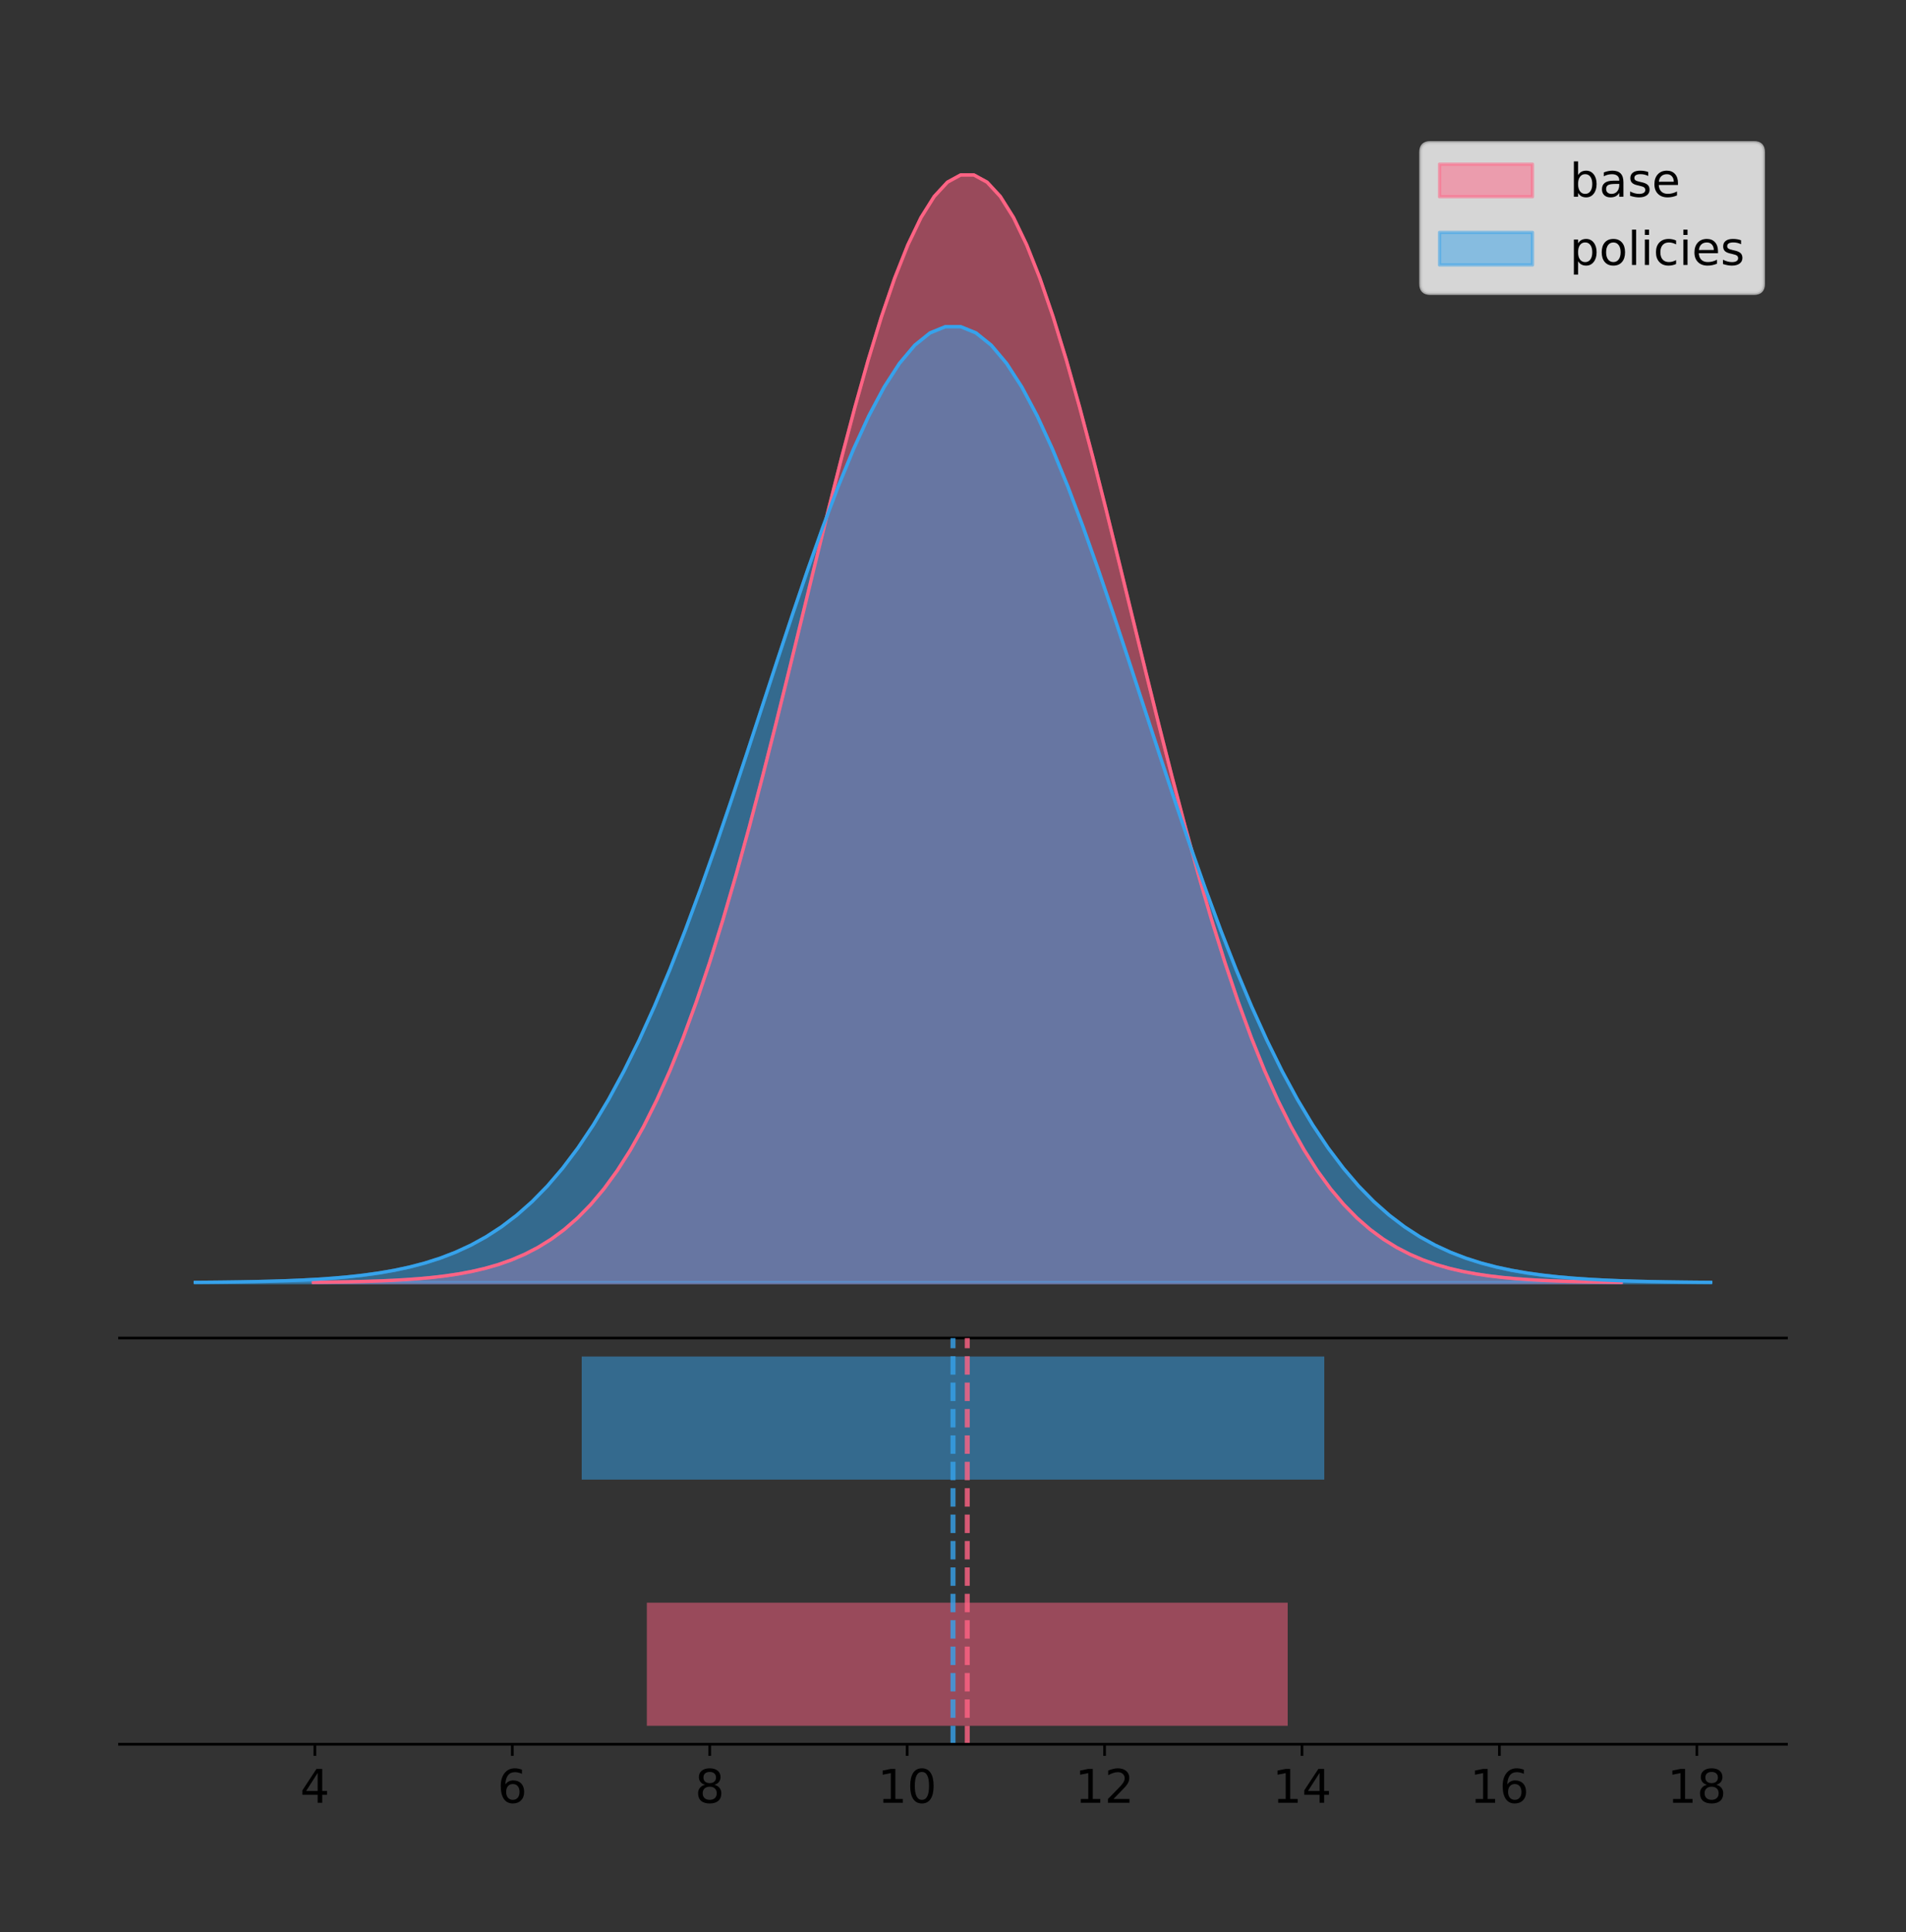 <?xml version="1.0" encoding="utf-8" standalone="no"?>
<!DOCTYPE svg PUBLIC "-//W3C//DTD SVG 1.1//EN"
  "http://www.w3.org/Graphics/SVG/1.1/DTD/svg11.dtd">
<!-- Created with matplotlib (https://matplotlib.org/) -->
<svg height="581.789pt" version="1.1" viewBox="0 0 574.2 581.789" width="574.2pt" xmlns="http://www.w3.org/2000/svg" xmlns:xlink="http://www.w3.org/1999/xlink">
 <rect x="0" y="0" width="574.2" height="581.789" fill="#333333" stroke="none"/>
 <defs>
  <style type="text/css">
*{stroke-linecap:butt;stroke-linejoin:round;}
  </style>
 </defs>
 <g id="figure_1">
  <g id="patch_1">
   <path d="M 0 581.789 
L 574.2 581.789 
L 574.2 0 
L 0 0 
z
" style="fill:none;"/>
  </g>
  <g id="axes_1">
   <g id="patch_2">
    <path d="M 36 402.93 
L 538.2 402.93 
L 538.2 36 
L 36 36 
z
" style="fill:none;"/>
   </g>
   <g id="PolyCollection_1">
    <defs>
     <path d="M 94.393 -195.538 
L 94.393 -195.65 
L 98.373 -195.692 
L 102.353 -195.749 
L 106.332 -195.825 
L 110.312 -195.925 
L 114.292 -196.058 
L 118.272 -196.23 
L 122.252 -196.455 
L 126.232 -196.744 
L 130.212 -197.115 
L 134.192 -197.585 
L 138.172 -198.179 
L 142.151 -198.923 
L 146.131 -199.848 
L 150.111 -200.99 
L 154.091 -202.39 
L 158.071 -204.093 
L 162.051 -206.151 
L 166.031 -208.617 
L 170.011 -211.552 
L 173.99 -215.017 
L 177.97 -219.078 
L 181.95 -223.801 
L 185.93 -229.25 
L 189.91 -235.488 
L 193.89 -242.572 
L 197.87 -250.552 
L 201.85 -259.468 
L 205.83 -269.344 
L 209.809 -280.192 
L 213.789 -292.002 
L 217.769 -304.744 
L 221.749 -318.365 
L 225.729 -332.786 
L 229.709 -347.901 
L 233.689 -363.58 
L 237.669 -379.667 
L 241.649 -395.98 
L 245.628 -412.318 
L 249.608 -428.462 
L 253.588 -444.18 
L 257.568 -459.23 
L 261.548 -473.372 
L 265.528 -486.366 
L 269.508 -497.987 
L 273.488 -508.025 
L 277.468 -516.294 
L 281.447 -522.64 
L 285.427 -526.94 
L 289.407 -529.111 
L 293.387 -529.111 
L 297.367 -526.94 
L 301.347 -522.64 
L 305.327 -516.294 
L 309.307 -508.025 
L 313.287 -497.987 
L 317.266 -486.366 
L 321.246 -473.372 
L 325.226 -459.23 
L 329.206 -444.18 
L 333.186 -428.462 
L 337.166 -412.318 
L 341.146 -395.98 
L 345.126 -379.667 
L 349.105 -363.58 
L 353.085 -347.901 
L 357.065 -332.786 
L 361.045 -318.365 
L 365.025 -304.744 
L 369.005 -292.002 
L 372.985 -280.192 
L 376.965 -269.344 
L 380.945 -259.468 
L 384.924 -250.552 
L 388.904 -242.572 
L 392.884 -235.488 
L 396.864 -229.25 
L 400.844 -223.801 
L 404.824 -219.078 
L 408.804 -215.017 
L 412.784 -211.552 
L 416.764 -208.617 
L 420.743 -206.151 
L 424.723 -204.093 
L 428.703 -202.39 
L 432.683 -200.99 
L 436.663 -199.848 
L 440.643 -198.923 
L 444.623 -198.179 
L 448.603 -197.585 
L 452.583 -197.115 
L 456.562 -196.744 
L 460.542 -196.455 
L 464.522 -196.23 
L 468.502 -196.058 
L 472.482 -195.925 
L 476.462 -195.825 
L 480.442 -195.749 
L 484.422 -195.692 
L 488.401 -195.65 
L 488.401 -195.538 
L 488.401 -195.538 
L 484.422 -195.538 
L 480.442 -195.538 
L 476.462 -195.538 
L 472.482 -195.538 
L 468.502 -195.538 
L 464.522 -195.538 
L 460.542 -195.538 
L 456.562 -195.538 
L 452.583 -195.538 
L 448.603 -195.538 
L 444.623 -195.538 
L 440.643 -195.538 
L 436.663 -195.538 
L 432.683 -195.538 
L 428.703 -195.538 
L 424.723 -195.538 
L 420.743 -195.538 
L 416.764 -195.538 
L 412.784 -195.538 
L 408.804 -195.538 
L 404.824 -195.538 
L 400.844 -195.538 
L 396.864 -195.538 
L 392.884 -195.538 
L 388.904 -195.538 
L 384.924 -195.538 
L 380.945 -195.538 
L 376.965 -195.538 
L 372.985 -195.538 
L 369.005 -195.538 
L 365.025 -195.538 
L 361.045 -195.538 
L 357.065 -195.538 
L 353.085 -195.538 
L 349.105 -195.538 
L 345.126 -195.538 
L 341.146 -195.538 
L 337.166 -195.538 
L 333.186 -195.538 
L 329.206 -195.538 
L 325.226 -195.538 
L 321.246 -195.538 
L 317.266 -195.538 
L 313.287 -195.538 
L 309.307 -195.538 
L 305.327 -195.538 
L 301.347 -195.538 
L 297.367 -195.538 
L 293.387 -195.538 
L 289.407 -195.538 
L 285.427 -195.538 
L 281.447 -195.538 
L 277.468 -195.538 
L 273.488 -195.538 
L 269.508 -195.538 
L 265.528 -195.538 
L 261.548 -195.538 
L 257.568 -195.538 
L 253.588 -195.538 
L 249.608 -195.538 
L 245.628 -195.538 
L 241.649 -195.538 
L 237.669 -195.538 
L 233.689 -195.538 
L 229.709 -195.538 
L 225.729 -195.538 
L 221.749 -195.538 
L 217.769 -195.538 
L 213.789 -195.538 
L 209.809 -195.538 
L 205.83 -195.538 
L 201.85 -195.538 
L 197.87 -195.538 
L 193.89 -195.538 
L 189.91 -195.538 
L 185.93 -195.538 
L 181.95 -195.538 
L 177.97 -195.538 
L 173.99 -195.538 
L 170.011 -195.538 
L 166.031 -195.538 
L 162.051 -195.538 
L 158.071 -195.538 
L 154.091 -195.538 
L 150.111 -195.538 
L 146.131 -195.538 
L 142.151 -195.538 
L 138.172 -195.538 
L 134.192 -195.538 
L 130.212 -195.538 
L 126.232 -195.538 
L 122.252 -195.538 
L 118.272 -195.538 
L 114.292 -195.538 
L 110.312 -195.538 
L 106.332 -195.538 
L 102.353 -195.538 
L 98.373 -195.538 
L 94.393 -195.538 
z
" id="m4defff949a" style="stroke:#ff6384;stroke-opacity:0.5;"/>
    </defs>
    <g clip-path="url(#pe987fb2271)">
     <use style="fill:#ff6384;fill-opacity:0.5;stroke:#ff6384;stroke-opacity:0.5;" x="0" xlink:href="#m4defff949a" y="581.789"/>
    </g>
   </g>
   <g id="PolyCollection_2">
    <defs>
     <path d="M 58.827 -195.538 
L 58.827 -195.635 
L 63.439 -195.671 
L 68.05 -195.72 
L 72.662 -195.786 
L 77.274 -195.872 
L 81.885 -195.986 
L 86.497 -196.136 
L 91.108 -196.329 
L 95.72 -196.579 
L 100.331 -196.899 
L 104.943 -197.305 
L 109.555 -197.817 
L 114.166 -198.459 
L 118.778 -199.258 
L 123.389 -200.243 
L 128.001 -201.451 
L 132.612 -202.921 
L 137.224 -204.697 
L 141.836 -206.825 
L 146.447 -209.358 
L 151.059 -212.349 
L 155.67 -215.854 
L 160.282 -219.929 
L 164.893 -224.632 
L 169.505 -230.016 
L 174.117 -236.13 
L 178.728 -243.017 
L 183.34 -250.711 
L 187.951 -259.234 
L 192.563 -268.596 
L 197.174 -278.789 
L 201.786 -289.786 
L 206.398 -301.541 
L 211.009 -313.986 
L 215.621 -327.031 
L 220.232 -340.562 
L 224.844 -354.445 
L 229.455 -368.524 
L 234.067 -382.624 
L 238.679 -396.557 
L 243.29 -410.121 
L 247.902 -423.11 
L 252.513 -435.315 
L 257.125 -446.529 
L 261.736 -456.558 
L 266.348 -465.221 
L 270.96 -472.358 
L 275.571 -477.834 
L 280.183 -481.545 
L 284.794 -483.419 
L 289.406 -483.419 
L 294.017 -481.545 
L 298.629 -477.834 
L 303.24 -472.358 
L 307.852 -465.221 
L 312.464 -456.558 
L 317.075 -446.529 
L 321.687 -435.315 
L 326.298 -423.11 
L 330.91 -410.121 
L 335.521 -396.557 
L 340.133 -382.624 
L 344.745 -368.524 
L 349.356 -354.445 
L 353.968 -340.562 
L 358.579 -327.031 
L 363.191 -313.986 
L 367.802 -301.541 
L 372.414 -289.786 
L 377.026 -278.789 
L 381.637 -268.596 
L 386.249 -259.234 
L 390.86 -250.711 
L 395.472 -243.017 
L 400.083 -236.13 
L 404.695 -230.016 
L 409.307 -224.632 
L 413.918 -219.929 
L 418.53 -215.854 
L 423.141 -212.349 
L 427.753 -209.358 
L 432.364 -206.825 
L 436.976 -204.697 
L 441.588 -202.921 
L 446.199 -201.451 
L 450.811 -200.243 
L 455.422 -199.258 
L 460.034 -198.459 
L 464.645 -197.817 
L 469.257 -197.305 
L 473.869 -196.899 
L 478.48 -196.579 
L 483.092 -196.329 
L 487.703 -196.136 
L 492.315 -195.986 
L 496.926 -195.872 
L 501.538 -195.786 
L 506.15 -195.72 
L 510.761 -195.671 
L 515.373 -195.635 
L 515.373 -195.538 
L 515.373 -195.538 
L 510.761 -195.538 
L 506.15 -195.538 
L 501.538 -195.538 
L 496.926 -195.538 
L 492.315 -195.538 
L 487.703 -195.538 
L 483.092 -195.538 
L 478.48 -195.538 
L 473.869 -195.538 
L 469.257 -195.538 
L 464.645 -195.538 
L 460.034 -195.538 
L 455.422 -195.538 
L 450.811 -195.538 
L 446.199 -195.538 
L 441.588 -195.538 
L 436.976 -195.538 
L 432.364 -195.538 
L 427.753 -195.538 
L 423.141 -195.538 
L 418.53 -195.538 
L 413.918 -195.538 
L 409.307 -195.538 
L 404.695 -195.538 
L 400.083 -195.538 
L 395.472 -195.538 
L 390.86 -195.538 
L 386.249 -195.538 
L 381.637 -195.538 
L 377.026 -195.538 
L 372.414 -195.538 
L 367.802 -195.538 
L 363.191 -195.538 
L 358.579 -195.538 
L 353.968 -195.538 
L 349.356 -195.538 
L 344.745 -195.538 
L 340.133 -195.538 
L 335.521 -195.538 
L 330.91 -195.538 
L 326.298 -195.538 
L 321.687 -195.538 
L 317.075 -195.538 
L 312.464 -195.538 
L 307.852 -195.538 
L 303.24 -195.538 
L 298.629 -195.538 
L 294.017 -195.538 
L 289.406 -195.538 
L 284.794 -195.538 
L 280.183 -195.538 
L 275.571 -195.538 
L 270.96 -195.538 
L 266.348 -195.538 
L 261.736 -195.538 
L 257.125 -195.538 
L 252.513 -195.538 
L 247.902 -195.538 
L 243.29 -195.538 
L 238.679 -195.538 
L 234.067 -195.538 
L 229.455 -195.538 
L 224.844 -195.538 
L 220.232 -195.538 
L 215.621 -195.538 
L 211.009 -195.538 
L 206.398 -195.538 
L 201.786 -195.538 
L 197.174 -195.538 
L 192.563 -195.538 
L 187.951 -195.538 
L 183.34 -195.538 
L 178.728 -195.538 
L 174.117 -195.538 
L 169.505 -195.538 
L 164.893 -195.538 
L 160.282 -195.538 
L 155.67 -195.538 
L 151.059 -195.538 
L 146.447 -195.538 
L 141.836 -195.538 
L 137.224 -195.538 
L 132.612 -195.538 
L 128.001 -195.538 
L 123.389 -195.538 
L 118.778 -195.538 
L 114.166 -195.538 
L 109.555 -195.538 
L 104.943 -195.538 
L 100.331 -195.538 
L 95.72 -195.538 
L 91.108 -195.538 
L 86.497 -195.538 
L 81.885 -195.538 
L 77.274 -195.538 
L 72.662 -195.538 
L 68.05 -195.538 
L 63.439 -195.538 
L 58.827 -195.538 
z
" id="m0040ba66a3" style="stroke:#36a2eb;stroke-opacity:0.5;"/>
    </defs>
    <g clip-path="url(#pe987fb2271)">
     <use style="fill:#36a2eb;fill-opacity:0.5;stroke:#36a2eb;stroke-opacity:0.5;" x="0" xlink:href="#m0040ba66a3" y="581.789"/>
    </g>
   </g>
   <g id="line2d_1">
    <path clip-path="url(#pe987fb2271)" d="M 94.393 386.139 
L 98.373 386.097 
L 102.353 386.04 
L 106.332 385.965 
L 110.312 385.864 
L 114.292 385.732 
L 118.272 385.559 
L 122.252 385.334 
L 126.232 385.045 
L 130.212 384.675 
L 134.192 384.204 
L 138.172 383.61 
L 142.151 382.867 
L 146.131 381.941 
L 150.111 380.799 
L 154.091 379.399 
L 158.071 377.696 
L 162.051 375.639 
L 166.031 373.172 
L 170.011 370.238 
L 173.99 366.772 
L 177.97 362.711 
L 181.95 357.989 
L 185.93 352.539 
L 189.91 346.301 
L 193.89 339.217 
L 197.87 331.237 
L 201.85 322.322 
L 205.83 312.445 
L 209.809 301.597 
L 213.789 289.787 
L 217.769 277.045 
L 221.749 263.424 
L 225.729 249.004 
L 229.709 233.888 
L 233.689 218.209 
L 237.669 202.123 
L 241.649 185.809 
L 245.628 169.471 
L 249.608 153.327 
L 253.588 137.61 
L 257.568 122.559 
L 261.548 108.418 
L 265.528 95.423 
L 269.508 83.803 
L 273.488 73.765 
L 277.468 65.495 
L 281.447 59.15 
L 285.427 54.85 
L 289.407 52.679 
L 293.387 52.679 
L 297.367 54.85 
L 301.347 59.15 
L 305.327 65.495 
L 309.307 73.765 
L 313.287 83.803 
L 317.266 95.423 
L 321.246 108.418 
L 325.226 122.559 
L 329.206 137.61 
L 333.186 153.327 
L 337.166 169.471 
L 341.146 185.809 
L 345.126 202.123 
L 349.105 218.209 
L 353.085 233.888 
L 357.065 249.004 
L 361.045 263.424 
L 365.025 277.045 
L 369.005 289.787 
L 372.985 301.597 
L 376.965 312.445 
L 380.945 322.322 
L 384.924 331.237 
L 388.904 339.217 
L 392.884 346.301 
L 396.864 352.539 
L 400.844 357.989 
L 404.824 362.711 
L 408.804 366.772 
L 412.784 370.238 
L 416.764 373.172 
L 420.743 375.639 
L 424.723 377.696 
L 428.703 379.399 
L 432.683 380.799 
L 436.663 381.941 
L 440.643 382.867 
L 444.623 383.61 
L 448.603 384.204 
L 452.583 384.675 
L 456.562 385.045 
L 460.542 385.334 
L 464.522 385.559 
L 468.502 385.732 
L 472.482 385.864 
L 476.462 385.965 
L 480.442 386.04 
L 484.422 386.097 
L 488.401 386.139 
" style="fill:none;stroke:#ff6384;stroke-linecap:square;"/>
   </g>
   <g id="line2d_2">
    <path clip-path="url(#pe987fb2271)" d="M 58.827 386.155 
L 63.439 386.118 
L 68.05 386.069 
L 72.662 386.004 
L 77.274 385.917 
L 81.885 385.803 
L 86.497 385.654 
L 91.108 385.46 
L 95.72 385.21 
L 100.331 384.891 
L 104.943 384.485 
L 109.555 383.972 
L 114.166 383.33 
L 118.778 382.532 
L 123.389 381.546 
L 128.001 380.338 
L 132.612 378.868 
L 137.224 377.092 
L 141.836 374.964 
L 146.447 372.431 
L 151.059 369.441 
L 155.67 365.936 
L 160.282 361.86 
L 164.893 357.157 
L 169.505 351.774 
L 174.117 345.66 
L 178.728 338.773 
L 183.34 331.079 
L 187.951 322.555 
L 192.563 313.193 
L 197.174 303.001 
L 201.786 292.004 
L 206.398 280.249 
L 211.009 267.803 
L 215.621 254.759 
L 220.232 241.227 
L 224.844 227.344 
L 229.455 213.265 
L 234.067 199.165 
L 238.679 185.233 
L 243.29 171.668 
L 247.902 158.679 
L 252.513 146.475 
L 257.125 135.26 
L 261.736 125.231 
L 266.348 116.569 
L 270.96 109.432 
L 275.571 103.955 
L 280.183 100.245 
L 284.794 98.371 
L 289.406 98.371 
L 294.017 100.245 
L 298.629 103.955 
L 303.24 109.432 
L 307.852 116.569 
L 312.464 125.231 
L 317.075 135.26 
L 321.687 146.475 
L 326.298 158.679 
L 330.91 171.668 
L 335.521 185.233 
L 340.133 199.165 
L 344.745 213.265 
L 349.356 227.344 
L 353.968 241.227 
L 358.579 254.759 
L 363.191 267.803 
L 367.802 280.249 
L 372.414 292.004 
L 377.026 303.001 
L 381.637 313.193 
L 386.249 322.555 
L 390.86 331.079 
L 395.472 338.773 
L 400.083 345.66 
L 404.695 351.774 
L 409.307 357.157 
L 413.918 361.86 
L 418.53 365.936 
L 423.141 369.441 
L 427.753 372.431 
L 432.364 374.964 
L 436.976 377.092 
L 441.588 378.868 
L 446.199 380.338 
L 450.811 381.546 
L 455.422 382.532 
L 460.034 383.33 
L 464.645 383.972 
L 469.257 384.485 
L 473.869 384.891 
L 478.48 385.21 
L 483.092 385.46 
L 487.703 385.654 
L 492.315 385.803 
L 496.926 385.917 
L 501.538 386.004 
L 506.15 386.069 
L 510.761 386.118 
L 515.373 386.155 
" style="fill:none;stroke:#36a2eb;stroke-linecap:square;"/>
   </g>
   <g id="patch_3">
    <path d="M 36 402.93 
L 538.2 402.93 
" style="fill:none;stroke:#000000;stroke-linecap:square;stroke-linejoin:miter;stroke-width:0.8;"/>
   </g>
   <g id="legend_1">
    <g id="patch_4">
     <path d="M 430.873 88.299 
L 528.4 88.299 
Q 531.2 88.299 531.2 85.499 
L 531.2 45.8 
Q 531.2 43 528.4 43 
L 430.873 43 
Q 428.072 43 428.072 45.8 
L 428.072 85.499 
Q 428.072 88.299 430.873 88.299 
z
" style="fill:#ffffff;opacity:0.8;stroke:#cccccc;stroke-linejoin:miter;"/>
    </g>
    <g id="patch_5">
     <path d="M 433.673 59.238 
L 461.673 59.238 
L 461.673 49.438 
L 433.673 49.438 
z
" style="fill:#ff6384;opacity:0.5;stroke:#ff6384;stroke-linejoin:miter;"/>
    </g>
    <g id="text_1">
     <!-- base -->
     <defs>
      <path d="M 48.688 27.297 
Q 48.688 37.203 44.609 42.844 
Q 40.531 48.484 33.406 48.484 
Q 26.266 48.484 22.188 42.844 
Q 18.109 37.203 18.109 27.297 
Q 18.109 17.391 22.188 11.75 
Q 26.266 6.109 33.406 6.109 
Q 40.531 6.109 44.609 11.75 
Q 48.688 17.391 48.688 27.297 
z
M 18.109 46.391 
Q 20.953 51.266 25.266 53.625 
Q 29.594 56 35.594 56 
Q 45.562 56 51.781 48.094 
Q 58.016 40.188 58.016 27.297 
Q 58.016 14.406 51.781 6.484 
Q 45.562 -1.422 35.594 -1.422 
Q 29.594 -1.422 25.266 0.953 
Q 20.953 3.328 18.109 8.203 
L 18.109 0 
L 9.078 0 
L 9.078 75.984 
L 18.109 75.984 
z
" id="DejaVuSans-98"/>
      <path d="M 34.281 27.484 
Q 23.391 27.484 19.188 25 
Q 14.984 22.516 14.984 16.5 
Q 14.984 11.719 18.141 8.906 
Q 21.297 6.109 26.703 6.109 
Q 34.188 6.109 38.703 11.406 
Q 43.219 16.703 43.219 25.484 
L 43.219 27.484 
z
M 52.203 31.203 
L 52.203 0 
L 43.219 0 
L 43.219 8.297 
Q 40.141 3.328 35.547 0.953 
Q 30.953 -1.422 24.312 -1.422 
Q 15.922 -1.422 10.953 3.297 
Q 6 8.016 6 15.922 
Q 6 25.141 12.172 29.828 
Q 18.359 34.516 30.609 34.516 
L 43.219 34.516 
L 43.219 35.406 
Q 43.219 41.609 39.141 45 
Q 35.062 48.391 27.688 48.391 
Q 23 48.391 18.547 47.266 
Q 14.109 46.141 10.016 43.891 
L 10.016 52.203 
Q 14.938 54.109 19.578 55.047 
Q 24.219 56 28.609 56 
Q 40.484 56 46.344 49.844 
Q 52.203 43.703 52.203 31.203 
z
" id="DejaVuSans-97"/>
      <path d="M 44.281 53.078 
L 44.281 44.578 
Q 40.484 46.531 36.375 47.5 
Q 32.281 48.484 27.875 48.484 
Q 21.188 48.484 17.844 46.438 
Q 14.5 44.391 14.5 40.281 
Q 14.5 37.156 16.891 35.375 
Q 19.281 33.594 26.516 31.984 
L 29.594 31.297 
Q 39.156 29.25 43.188 25.516 
Q 47.219 21.781 47.219 15.094 
Q 47.219 7.469 41.188 3.016 
Q 35.156 -1.422 24.609 -1.422 
Q 20.219 -1.422 15.453 -0.562 
Q 10.688 0.297 5.422 2 
L 5.422 11.281 
Q 10.406 8.688 15.234 7.391 
Q 20.062 6.109 24.812 6.109 
Q 31.156 6.109 34.562 8.281 
Q 37.984 10.453 37.984 14.406 
Q 37.984 18.062 35.516 20.016 
Q 33.062 21.969 24.703 23.781 
L 21.578 24.516 
Q 13.234 26.266 9.516 29.906 
Q 5.812 33.547 5.812 39.891 
Q 5.812 47.609 11.281 51.797 
Q 16.75 56 26.812 56 
Q 31.781 56 36.172 55.266 
Q 40.578 54.547 44.281 53.078 
z
" id="DejaVuSans-115"/>
      <path d="M 56.203 29.594 
L 56.203 25.203 
L 14.891 25.203 
Q 15.484 15.922 20.484 11.062 
Q 25.484 6.203 34.422 6.203 
Q 39.594 6.203 44.453 7.469 
Q 49.312 8.734 54.109 11.281 
L 54.109 2.781 
Q 49.266 0.734 44.188 -0.344 
Q 39.109 -1.422 33.891 -1.422 
Q 20.797 -1.422 13.156 6.188 
Q 5.516 13.812 5.516 26.812 
Q 5.516 40.234 12.766 48.109 
Q 20.016 56 32.328 56 
Q 43.359 56 49.781 48.891 
Q 56.203 41.797 56.203 29.594 
z
M 47.219 32.234 
Q 47.125 39.594 43.094 43.984 
Q 39.062 48.391 32.422 48.391 
Q 24.906 48.391 20.391 44.141 
Q 15.875 39.891 15.188 32.172 
z
" id="DejaVuSans-101"/>
     </defs>
     <g transform="translate(472.873 59.238)scale(0.14 -0.14)">
      <use xlink:href="#DejaVuSans-98"/>
      <use x="63.477" xlink:href="#DejaVuSans-97"/>
      <use x="124.756" xlink:href="#DejaVuSans-115"/>
      <use x="176.855" xlink:href="#DejaVuSans-101"/>
     </g>
    </g>
    <g id="patch_6">
     <path d="M 433.673 79.787 
L 461.673 79.787 
L 461.673 69.987 
L 433.673 69.987 
z
" style="fill:#36a2eb;opacity:0.5;stroke:#36a2eb;stroke-linejoin:miter;"/>
    </g>
    <g id="text_2">
     <!-- policies -->
     <defs>
      <path d="M 18.109 8.203 
L 18.109 -20.797 
L 9.078 -20.797 
L 9.078 54.688 
L 18.109 54.688 
L 18.109 46.391 
Q 20.953 51.266 25.266 53.625 
Q 29.594 56 35.594 56 
Q 45.562 56 51.781 48.094 
Q 58.016 40.188 58.016 27.297 
Q 58.016 14.406 51.781 6.484 
Q 45.562 -1.422 35.594 -1.422 
Q 29.594 -1.422 25.266 0.953 
Q 20.953 3.328 18.109 8.203 
z
M 48.688 27.297 
Q 48.688 37.203 44.609 42.844 
Q 40.531 48.484 33.406 48.484 
Q 26.266 48.484 22.188 42.844 
Q 18.109 37.203 18.109 27.297 
Q 18.109 17.391 22.188 11.75 
Q 26.266 6.109 33.406 6.109 
Q 40.531 6.109 44.609 11.75 
Q 48.688 17.391 48.688 27.297 
z
" id="DejaVuSans-112"/>
      <path d="M 30.609 48.391 
Q 23.391 48.391 19.188 42.75 
Q 14.984 37.109 14.984 27.297 
Q 14.984 17.484 19.156 11.844 
Q 23.344 6.203 30.609 6.203 
Q 37.797 6.203 41.984 11.859 
Q 46.188 17.531 46.188 27.297 
Q 46.188 37.016 41.984 42.703 
Q 37.797 48.391 30.609 48.391 
z
M 30.609 56 
Q 42.328 56 49.016 48.375 
Q 55.719 40.766 55.719 27.297 
Q 55.719 13.875 49.016 6.219 
Q 42.328 -1.422 30.609 -1.422 
Q 18.844 -1.422 12.172 6.219 
Q 5.516 13.875 5.516 27.297 
Q 5.516 40.766 12.172 48.375 
Q 18.844 56 30.609 56 
z
" id="DejaVuSans-111"/>
      <path d="M 9.422 75.984 
L 18.406 75.984 
L 18.406 0 
L 9.422 0 
z
" id="DejaVuSans-108"/>
      <path d="M 9.422 54.688 
L 18.406 54.688 
L 18.406 0 
L 9.422 0 
z
M 9.422 75.984 
L 18.406 75.984 
L 18.406 64.594 
L 9.422 64.594 
z
" id="DejaVuSans-105"/>
      <path d="M 48.781 52.594 
L 48.781 44.188 
Q 44.969 46.297 41.141 47.344 
Q 37.312 48.391 33.406 48.391 
Q 24.656 48.391 19.812 42.844 
Q 14.984 37.312 14.984 27.297 
Q 14.984 17.281 19.812 11.734 
Q 24.656 6.203 33.406 6.203 
Q 37.312 6.203 41.141 7.25 
Q 44.969 8.297 48.781 10.406 
L 48.781 2.094 
Q 45.016 0.344 40.984 -0.531 
Q 36.969 -1.422 32.422 -1.422 
Q 20.062 -1.422 12.781 6.344 
Q 5.516 14.109 5.516 27.297 
Q 5.516 40.672 12.859 48.328 
Q 20.219 56 33.016 56 
Q 37.156 56 41.109 55.141 
Q 45.062 54.297 48.781 52.594 
z
" id="DejaVuSans-99"/>
     </defs>
     <g transform="translate(472.873 79.787)scale(0.14 -0.14)">
      <use xlink:href="#DejaVuSans-112"/>
      <use x="63.477" xlink:href="#DejaVuSans-111"/>
      <use x="124.658" xlink:href="#DejaVuSans-108"/>
      <use x="152.441" xlink:href="#DejaVuSans-105"/>
      <use x="180.225" xlink:href="#DejaVuSans-99"/>
      <use x="235.205" xlink:href="#DejaVuSans-105"/>
      <use x="262.988" xlink:href="#DejaVuSans-101"/>
      <use x="324.512" xlink:href="#DejaVuSans-115"/>
     </g>
    </g>
   </g>
  </g>
  <g id="axes_2">
   <g id="patch_7">
    <path d="M 36 525.24 
L 538.2 525.24 
L 538.2 402.93 
L 36 402.93 
z
" style="fill:none;"/>
   </g>
   <g id="patch_8">
    <path clip-path="url(#p07b1e4eeb6)" d="M 194.865 519.68 
L 387.929 519.68 
L 387.929 482.617 
L 194.865 482.617 
z
" style="fill:#ff6384;opacity:0.5;"/>
   </g>
   <g id="patch_9">
    <path clip-path="url(#p07b1e4eeb6)" d="M 175.246 445.553 
L 398.954 445.553 
L 398.954 408.49 
L 175.246 408.49 
z
" style="fill:#36a2eb;opacity:0.5;"/>
   </g>
   <g id="matplotlib.axis_1">
    <g id="xtick_1">
     <g id="line2d_3">
      <defs>
       <path d="M 0 0 
L 0 3.5 
" id="m49d1e952af" style="stroke:#000000;stroke-width:0.8;"/>
      </defs>
      <g>
       <use style="stroke:#000000;stroke-width:0.8;" x="94.859" xlink:href="#m49d1e952af" y="525.24"/>
      </g>
     </g>
     <g id="text_3">
      <!-- 4 -->
      <defs>
       <path d="M 37.797 64.312 
L 12.891 25.391 
L 37.797 25.391 
z
M 35.203 72.906 
L 47.609 72.906 
L 47.609 25.391 
L 58.016 25.391 
L 58.016 17.188 
L 47.609 17.188 
L 47.609 0 
L 37.797 0 
L 37.797 17.188 
L 4.891 17.188 
L 4.891 26.703 
z
" id="DejaVuSans-52"/>
      </defs>
      <g transform="translate(90.405 542.878)scale(0.14 -0.14)">
       <use xlink:href="#DejaVuSans-52"/>
      </g>
     </g>
    </g>
    <g id="xtick_2">
     <g id="line2d_4">
      <g>
       <use style="stroke:#000000;stroke-width:0.8;" x="154.335" xlink:href="#m49d1e952af" y="525.24"/>
      </g>
     </g>
     <g id="text_4">
      <!-- 6 -->
      <defs>
       <path d="M 33.016 40.375 
Q 26.375 40.375 22.484 35.828 
Q 18.609 31.297 18.609 23.391 
Q 18.609 15.531 22.484 10.953 
Q 26.375 6.391 33.016 6.391 
Q 39.656 6.391 43.531 10.953 
Q 47.406 15.531 47.406 23.391 
Q 47.406 31.297 43.531 35.828 
Q 39.656 40.375 33.016 40.375 
z
M 52.594 71.297 
L 52.594 62.312 
Q 48.875 64.062 45.094 64.984 
Q 41.312 65.922 37.594 65.922 
Q 27.828 65.922 22.672 59.328 
Q 17.531 52.734 16.797 39.406 
Q 19.672 43.656 24.016 45.922 
Q 28.375 48.188 33.594 48.188 
Q 44.578 48.188 50.953 41.516 
Q 57.328 34.859 57.328 23.391 
Q 57.328 12.156 50.688 5.359 
Q 44.047 -1.422 33.016 -1.422 
Q 20.359 -1.422 13.672 8.266 
Q 6.984 17.969 6.984 36.375 
Q 6.984 53.656 15.188 63.938 
Q 23.391 74.219 37.203 74.219 
Q 40.922 74.219 44.703 73.484 
Q 48.484 72.75 52.594 71.297 
z
" id="DejaVuSans-54"/>
      </defs>
      <g transform="translate(149.881 542.878)scale(0.14 -0.14)">
       <use xlink:href="#DejaVuSans-54"/>
      </g>
     </g>
    </g>
    <g id="xtick_3">
     <g id="line2d_5">
      <g>
       <use style="stroke:#000000;stroke-width:0.8;" x="213.811" xlink:href="#m49d1e952af" y="525.24"/>
      </g>
     </g>
     <g id="text_5">
      <!-- 8 -->
      <defs>
       <path d="M 31.781 34.625 
Q 24.75 34.625 20.719 30.859 
Q 16.703 27.094 16.703 20.516 
Q 16.703 13.922 20.719 10.156 
Q 24.75 6.391 31.781 6.391 
Q 38.812 6.391 42.859 10.172 
Q 46.922 13.969 46.922 20.516 
Q 46.922 27.094 42.891 30.859 
Q 38.875 34.625 31.781 34.625 
z
M 21.922 38.812 
Q 15.578 40.375 12.031 44.719 
Q 8.5 49.078 8.5 55.328 
Q 8.5 64.062 14.719 69.141 
Q 20.953 74.219 31.781 74.219 
Q 42.672 74.219 48.875 69.141 
Q 55.078 64.062 55.078 55.328 
Q 55.078 49.078 51.531 44.719 
Q 48 40.375 41.703 38.812 
Q 48.828 37.156 52.797 32.312 
Q 56.781 27.484 56.781 20.516 
Q 56.781 9.906 50.312 4.234 
Q 43.844 -1.422 31.781 -1.422 
Q 19.734 -1.422 13.25 4.234 
Q 6.781 9.906 6.781 20.516 
Q 6.781 27.484 10.781 32.312 
Q 14.797 37.156 21.922 38.812 
z
M 18.312 54.391 
Q 18.312 48.734 21.844 45.562 
Q 25.391 42.391 31.781 42.391 
Q 38.141 42.391 41.719 45.562 
Q 45.312 48.734 45.312 54.391 
Q 45.312 60.062 41.719 63.234 
Q 38.141 66.406 31.781 66.406 
Q 25.391 66.406 21.844 63.234 
Q 18.312 60.062 18.312 54.391 
z
" id="DejaVuSans-56"/>
      </defs>
      <g transform="translate(209.357 542.878)scale(0.14 -0.14)">
       <use xlink:href="#DejaVuSans-56"/>
      </g>
     </g>
    </g>
    <g id="xtick_4">
     <g id="line2d_6">
      <g>
       <use style="stroke:#000000;stroke-width:0.8;" x="273.287" xlink:href="#m49d1e952af" y="525.24"/>
      </g>
     </g>
     <g id="text_6">
      <!-- 10 -->
      <defs>
       <path d="M 12.406 8.297 
L 28.516 8.297 
L 28.516 63.922 
L 10.984 60.406 
L 10.984 69.391 
L 28.422 72.906 
L 38.281 72.906 
L 38.281 8.297 
L 54.391 8.297 
L 54.391 0 
L 12.406 0 
z
" id="DejaVuSans-49"/>
       <path d="M 31.781 66.406 
Q 24.172 66.406 20.328 58.906 
Q 16.5 51.422 16.5 36.375 
Q 16.5 21.391 20.328 13.891 
Q 24.172 6.391 31.781 6.391 
Q 39.453 6.391 43.281 13.891 
Q 47.125 21.391 47.125 36.375 
Q 47.125 51.422 43.281 58.906 
Q 39.453 66.406 31.781 66.406 
z
M 31.781 74.219 
Q 44.047 74.219 50.516 64.516 
Q 56.984 54.828 56.984 36.375 
Q 56.984 17.969 50.516 8.266 
Q 44.047 -1.422 31.781 -1.422 
Q 19.531 -1.422 13.062 8.266 
Q 6.594 17.969 6.594 36.375 
Q 6.594 54.828 13.062 64.516 
Q 19.531 74.219 31.781 74.219 
z
" id="DejaVuSans-48"/>
      </defs>
      <g transform="translate(264.379 542.878)scale(0.14 -0.14)">
       <use xlink:href="#DejaVuSans-49"/>
       <use x="63.623" xlink:href="#DejaVuSans-48"/>
      </g>
     </g>
    </g>
    <g id="xtick_5">
     <g id="line2d_7">
      <g>
       <use style="stroke:#000000;stroke-width:0.8;" x="332.763" xlink:href="#m49d1e952af" y="525.24"/>
      </g>
     </g>
     <g id="text_7">
      <!-- 12 -->
      <defs>
       <path d="M 19.188 8.297 
L 53.609 8.297 
L 53.609 0 
L 7.328 0 
L 7.328 8.297 
Q 12.938 14.109 22.625 23.891 
Q 32.328 33.688 34.812 36.531 
Q 39.547 41.844 41.422 45.531 
Q 43.312 49.219 43.312 52.781 
Q 43.312 58.594 39.234 62.25 
Q 35.156 65.922 28.609 65.922 
Q 23.969 65.922 18.812 64.312 
Q 13.672 62.703 7.812 59.422 
L 7.812 69.391 
Q 13.766 71.781 18.938 73 
Q 24.125 74.219 28.422 74.219 
Q 39.75 74.219 46.484 68.547 
Q 53.219 62.891 53.219 53.422 
Q 53.219 48.922 51.531 44.891 
Q 49.859 40.875 45.406 35.406 
Q 44.188 33.984 37.641 27.219 
Q 31.109 20.453 19.188 8.297 
z
" id="DejaVuSans-50"/>
      </defs>
      <g transform="translate(323.855 542.878)scale(0.14 -0.14)">
       <use xlink:href="#DejaVuSans-49"/>
       <use x="63.623" xlink:href="#DejaVuSans-50"/>
      </g>
     </g>
    </g>
    <g id="xtick_6">
     <g id="line2d_8">
      <g>
       <use style="stroke:#000000;stroke-width:0.8;" x="392.238" xlink:href="#m49d1e952af" y="525.24"/>
      </g>
     </g>
     <g id="text_8">
      <!-- 14 -->
      <g transform="translate(383.331 542.878)scale(0.14 -0.14)">
       <use xlink:href="#DejaVuSans-49"/>
       <use x="63.623" xlink:href="#DejaVuSans-52"/>
      </g>
     </g>
    </g>
    <g id="xtick_7">
     <g id="line2d_9">
      <g>
       <use style="stroke:#000000;stroke-width:0.8;" x="451.714" xlink:href="#m49d1e952af" y="525.24"/>
      </g>
     </g>
     <g id="text_9">
      <!-- 16 -->
      <g transform="translate(442.807 542.878)scale(0.14 -0.14)">
       <use xlink:href="#DejaVuSans-49"/>
       <use x="63.623" xlink:href="#DejaVuSans-54"/>
      </g>
     </g>
    </g>
    <g id="xtick_8">
     <g id="line2d_10">
      <g>
       <use style="stroke:#000000;stroke-width:0.8;" x="511.19" xlink:href="#m49d1e952af" y="525.24"/>
      </g>
     </g>
     <g id="text_10">
      <!-- 18 -->
      <g transform="translate(502.283 542.878)scale(0.14 -0.14)">
       <use xlink:href="#DejaVuSans-49"/>
       <use x="63.623" xlink:href="#DejaVuSans-56"/>
      </g>
     </g>
    </g>
   </g>
   <g id="line2d_11">
    <path clip-path="url(#p07b1e4eeb6)" d="M 291.397 525.24 
L 291.397 402.93 
" style="fill:none;stroke:#ff6384;stroke-dasharray:5.55,2.4;stroke-dashoffset:0;stroke-opacity:0.8;stroke-width:1.5;"/>
   </g>
   <g id="line2d_12">
    <path clip-path="url(#p07b1e4eeb6)" d="M 287.1 525.24 
L 287.1 402.93 
" style="fill:none;stroke:#36a2eb;stroke-dasharray:5.55,2.4;stroke-dashoffset:0;stroke-opacity:0.8;stroke-width:1.5;"/>
   </g>
   <g id="patch_10">
    <path d="M 36 525.24 
L 538.2 525.24 
" style="fill:none;stroke:#000000;stroke-linecap:square;stroke-linejoin:miter;stroke-width:0.8;"/>
   </g>
  </g>
 </g>
 <defs>
  <clipPath id="pe987fb2271">
   <rect height="366.93" width="502.2" x="36" y="36"/>
  </clipPath>
  <clipPath id="p07b1e4eeb6">
   <rect height="122.31" width="502.2" x="36" y="402.93"/>
  </clipPath>
 </defs>
</svg>
